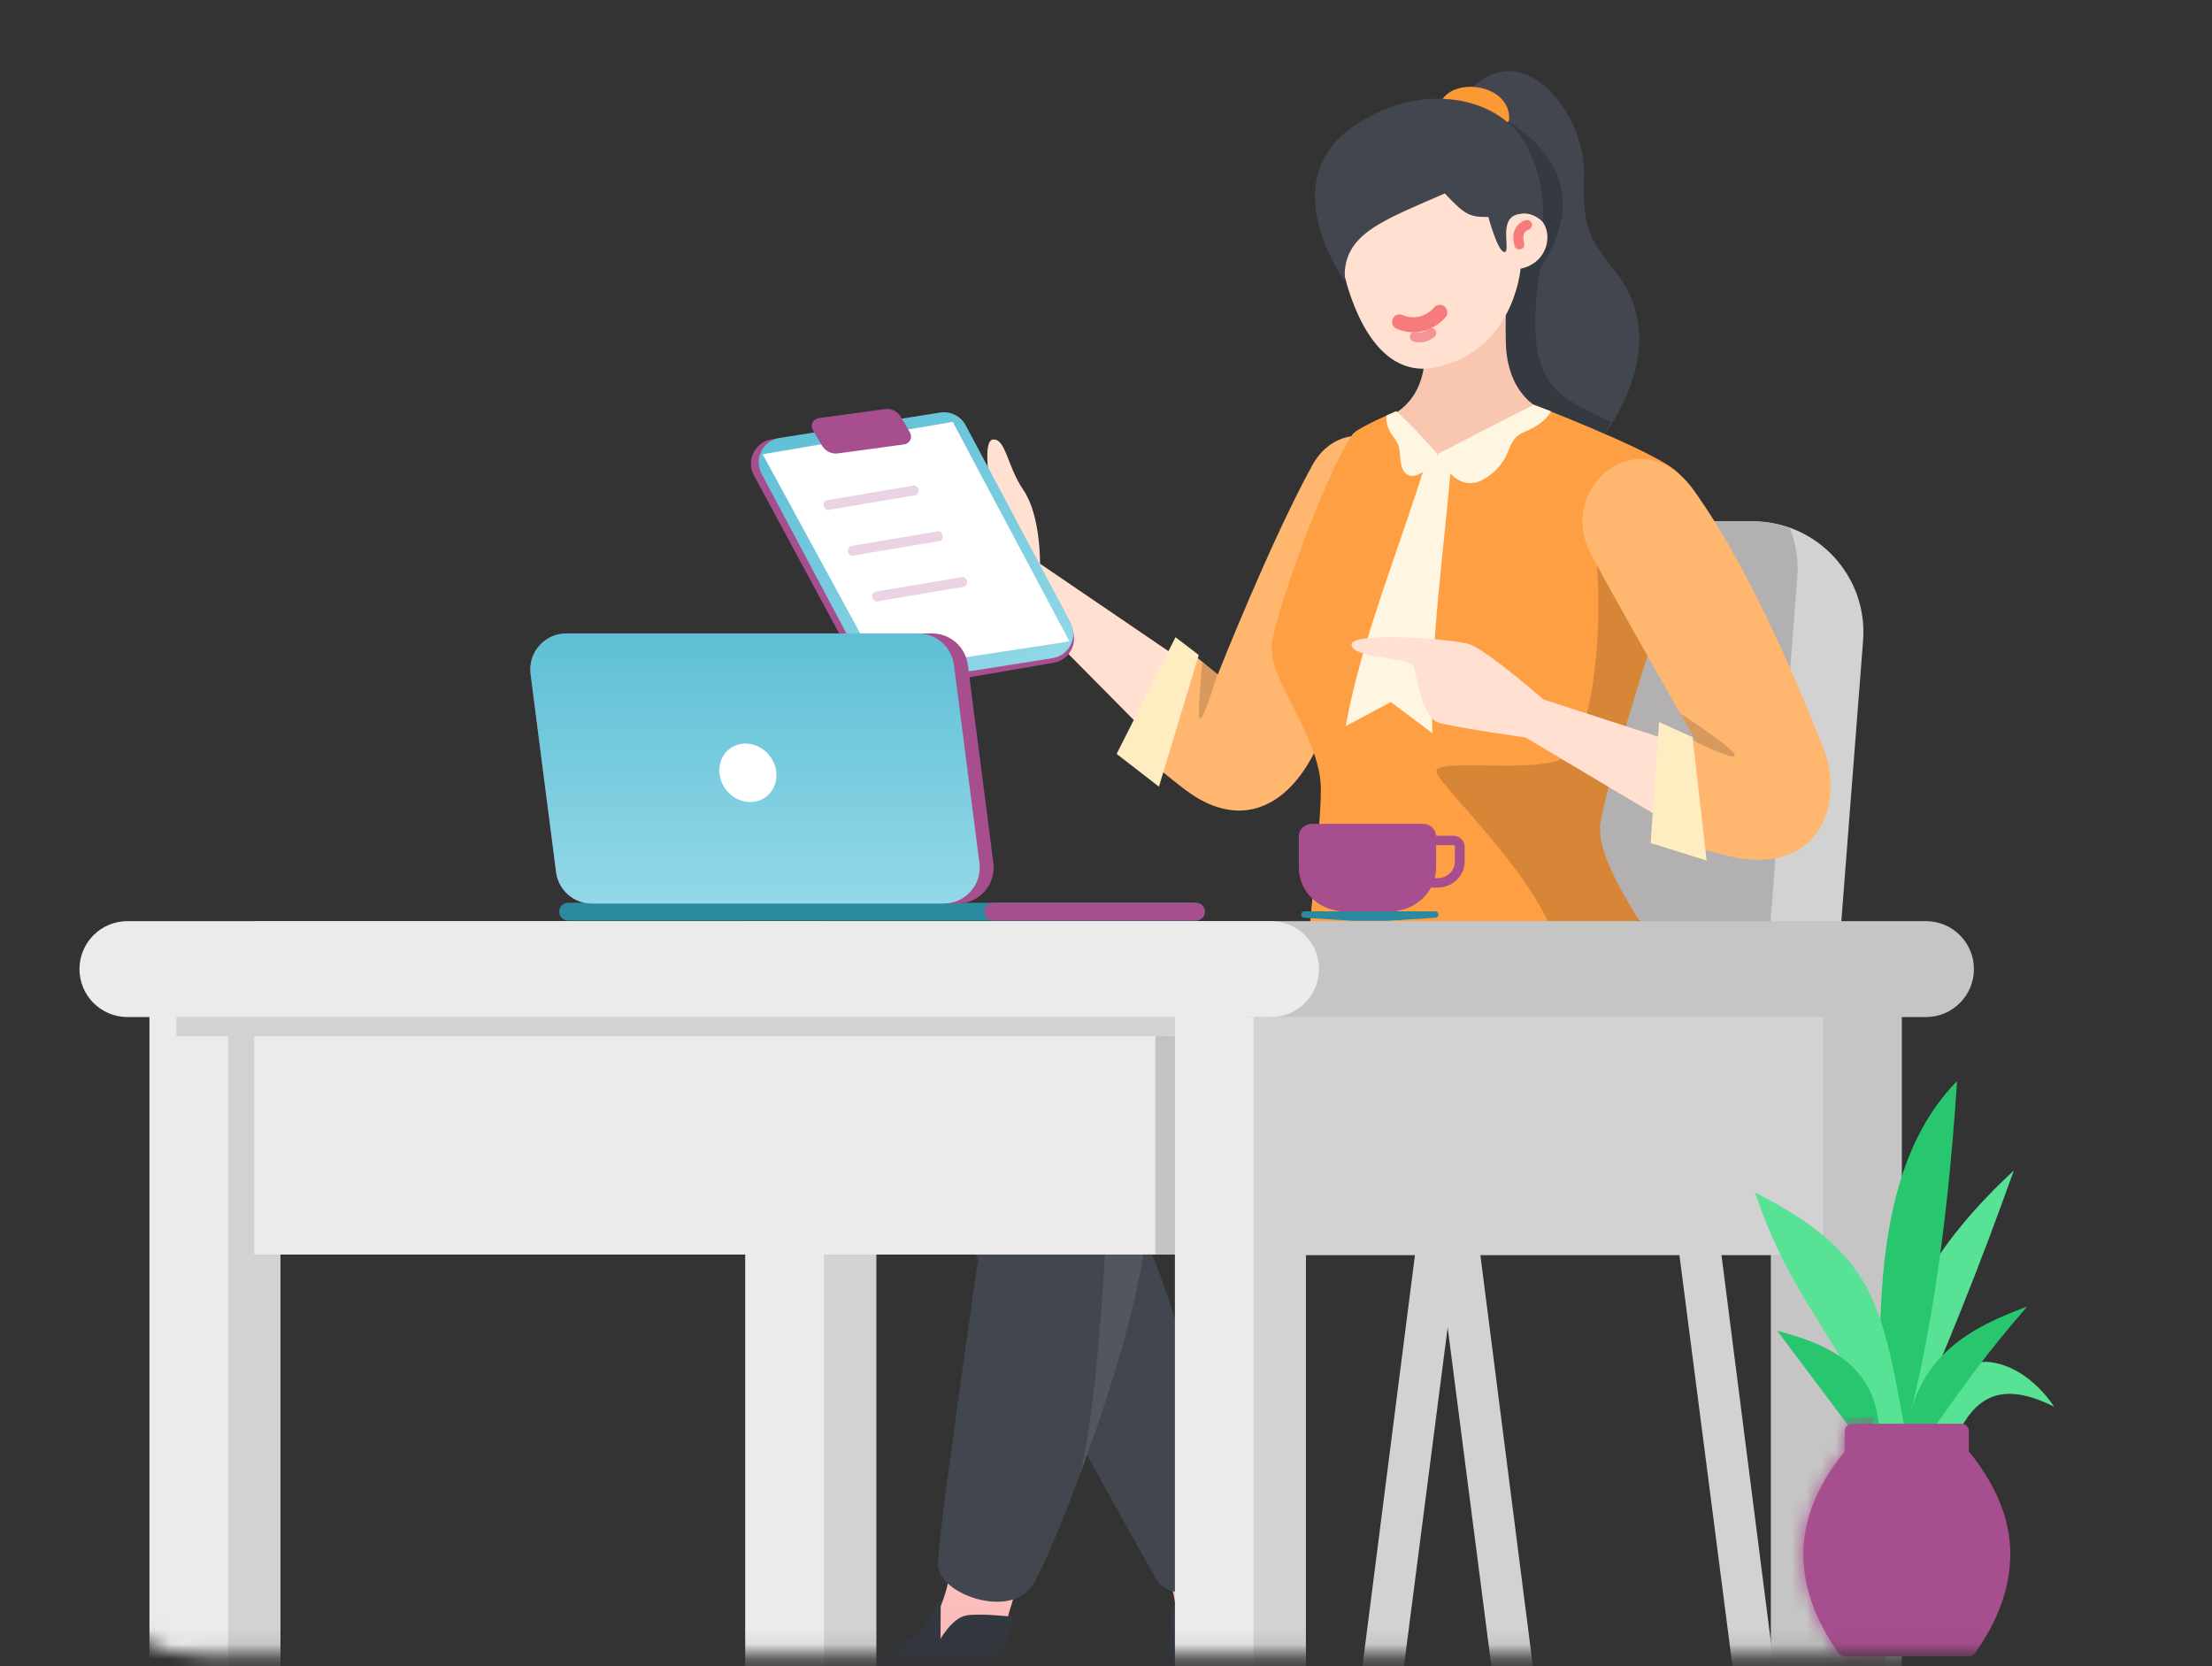 <svg width="150" height="113" viewBox="0 0 150 113" fill="none" xmlns="http://www.w3.org/2000/svg">
<rect x="0" y="0" width="150" height="113" fill="#333333" stroke="none"/>
<mask id="mask0_1571_9952" style="mask-type:alpha" maskUnits="userSpaceOnUse" x="0" y="0" width="150" height="113">
<rect x="0.841" y="0.746" width="148" height="111" rx="13.495" fill="white" stroke="#E0E0E0"/>
</mask>
<g mask="url(#mask0_1571_9952)">
<path fill-rule="evenodd" clip-rule="evenodd" d="M97.029 76.675L91.666 118.665L94.478 118.628L99.841 77.068L97.029 76.675Z" fill="#D2D2D2"/>
<path fill-rule="evenodd" clip-rule="evenodd" d="M99.309 76.675L104.672 118.665L101.86 118.628L96.497 77.068L99.309 76.675Z" fill="#D2D2D2"/>
<path fill-rule="evenodd" clip-rule="evenodd" d="M115.658 76.675L121.021 118.665L118.21 118.628L112.847 77.068L115.658 76.675Z" fill="#D2D2D2"/>
<path fill-rule="evenodd" clip-rule="evenodd" d="M79.331 83.275C76.908 83.275 74.944 81.311 74.944 78.888C74.944 76.465 76.908 74.501 79.331 74.501H94.964C98.84 74.501 102.081 71.554 102.447 67.695L104.871 42.158C105.237 38.299 108.477 35.351 112.354 35.351H118.845C123.225 35.351 126.678 39.082 126.339 43.449L123.789 76.339C123.485 80.254 120.221 83.275 116.295 83.275H79.331Z" fill="#D2D2D2"/>
<path fill-rule="evenodd" clip-rule="evenodd" d="M74.945 78.851C74.956 78.851 74.967 78.851 74.978 78.851H111.837C115.762 78.851 119.027 75.831 119.331 71.917L121.878 39.161C121.97 37.986 121.786 36.857 121.385 35.835C120.56 35.523 119.664 35.351 118.725 35.351H112.286C108.411 35.351 105.171 38.298 104.804 42.156L102.383 67.585C102.016 71.444 98.775 74.39 94.9 74.39H79.32C76.903 74.39 74.944 76.349 74.944 78.766C74.944 78.794 74.945 78.823 74.945 78.851Z" fill="#B2B0B0"/>
<path fill-rule="evenodd" clip-rule="evenodd" d="M78.647 105.154C78.647 105.154 80.982 110.687 79.068 112.154C77.152 113.621 73.424 117.249 73.424 117.249L85.501 114.66L82.52 104.508L78.647 105.154Z" fill="url(#paint0_linear_1571_9952)"/>
<path fill-rule="evenodd" clip-rule="evenodd" d="M79.341 108.798C79.341 108.798 79.638 111.395 78.781 112.281C77.925 113.166 73.288 116.539 72.925 117.179C72.561 117.82 73.211 118.526 73.211 118.526C73.211 118.526 78.219 118.956 80.472 117.603C82.098 116.626 84.523 114.871 84.523 114.871L85.166 116.596L86.987 116.523C86.987 116.523 87.228 114.397 86.796 113.377C86.364 112.357 84.138 107.168 84.138 107.168C84.138 107.168 83.282 107.929 82.372 108.312C81.462 108.695 80.321 109.744 80.321 109.744L79.341 108.798Z" fill="#323740"/>
<path fill-rule="evenodd" clip-rule="evenodd" d="M98.851 64.129C94.791 64.308 72.192 69.243 68.086 70.081C63.981 70.919 60.51 75.456 63.64 80.709C67.157 86.606 76.23 103.352 78.433 107.127C79.523 108.996 85.023 107.948 83.731 104.812C81.323 98.966 80.204 84.279 74.064 78.924C74.064 78.924 94.715 82.472 103.636 78.408C110.119 75.453 108.652 63.696 98.851 64.129Z" fill="#42474F"/>
<path fill-rule="evenodd" clip-rule="evenodd" d="M70.527 38.228C70.527 38.228 70.573 34.966 69.417 33.262C68.262 31.557 68.216 29.747 67.341 29.806C66.467 29.865 67.333 34.074 67.333 34.074C67.333 34.074 66.223 33.655 65.426 33.126C64.629 32.596 62.211 29.986 61.646 30.449C60.688 31.237 62.231 35.682 63.071 36.571C63.914 37.46 68.52 40.383 68.52 40.383L79.8 51.771L81.918 45.986L70.527 38.228Z" fill="#FFE0D1"/>
<path fill-rule="evenodd" clip-rule="evenodd" d="M95.479 37.152C93.59 41.477 90.132 49.422 88.706 51.793C86.919 54.761 84.102 56.069 80.803 53.867C79.927 53.282 77.259 51.048 77.259 51.048L80.488 44.033L82.582 45.739C82.582 45.739 86.126 36.769 88.978 31.572C91.448 27.076 98.354 30.577 95.479 37.152Z" fill="#FFB66F"/>
<path fill-rule="evenodd" clip-rule="evenodd" d="M82.545 45.744C82.545 45.744 81.593 48.932 81.37 48.748C81.148 48.563 81.54 44.911 81.54 44.911L82.545 45.744Z" fill="black" fill-opacity="0.16"/>
<path fill-rule="evenodd" clip-rule="evenodd" d="M81.29 44.421L78.59 53.348L75.722 51.126L79.714 43.212L81.29 44.421Z" fill="#FFEDC2"/>
<path fill-rule="evenodd" clip-rule="evenodd" d="M98.93 6.977C98.93 6.977 100.353 4.66 102.601 4.829C104.849 4.997 107.569 8.381 107.418 12.137C107.271 15.893 108.106 16.482 109.714 18.65C114.034 24.484 107.32 31.34 107.32 31.34L98.419 31.363L98.118 14.982L98.93 6.977Z" fill="#42474F"/>
<path fill-rule="evenodd" clip-rule="evenodd" d="M102.458 8.323C108.514 12.405 105.027 17.168 104.417 18.286C103.231 26.411 105.636 26.823 109.262 28.629L107.994 30.866L102.793 29.909L98.454 8.742L102.458 8.323Z" fill="black" fill-opacity="0.199"/>
<path fill-rule="evenodd" clip-rule="evenodd" d="M105.297 28.09C105.297 28.09 102.204 27.476 102.112 23.192C102.02 18.909 102.53 17.446 102.53 17.446L96.697 17.343C96.697 17.343 96.633 22.117 96.632 23.843C96.63 28.042 93.356 28.529 93.356 28.529C93.356 28.529 94.037 31.851 99.322 32.144C103.449 32.373 105.297 28.09 105.297 28.09Z" fill="#F9C7B0"/>
<path fill-rule="evenodd" clip-rule="evenodd" d="M102.33 8.172C102.548 5.699 98.426 5.108 97.659 7.019C97.659 7.019 97.445 8.721 98.785 9.382C100.598 10.272 102.33 8.172 102.33 8.172Z" fill="#FB9934"/>
<path fill-rule="evenodd" clip-rule="evenodd" d="M102.865 14.538C105.389 13.9 105.756 17.667 103.111 18.224C103.111 18.224 102.686 23.776 97.354 24.909C93.025 25.829 91.448 19.799 91.151 18.592C90.833 17.305 89.923 13.051 89.923 13.051L102.101 10.457L102.865 14.538Z" fill="#FFE0D1"/>
<path fill-rule="evenodd" clip-rule="evenodd" d="M102.011 17.09C101.553 17.066 100.931 14.715 100.931 14.715C99.58 14.736 99.29 14.496 97.973 13.117C93.816 14.958 90.921 15.866 91.207 19.093C91.207 19.093 86.395 12.523 91.572 8.724C96.127 5.385 101.894 6.387 103.664 10.15C104.915 12.806 104.598 15.02 104.598 15.02C104.598 15.02 103.718 14.123 102.69 14.612C101.662 15.101 102.469 17.115 102.011 17.09Z" fill="#42474F"/>
<path d="M97.637 21.18C97.637 21.18 96.593 22.511 94.91 21.83" stroke="#F77B7B" stroke-width="1.017" stroke-linecap="round"/>
<path d="M97.059 22.587C96.703 22.851 96.325 22.945 95.947 22.838" stroke="#F49494" stroke-width="0.678" stroke-linecap="round"/>
<path d="M103.026 16.572C102.874 15.987 102.957 15.48 103.547 15.256" stroke="#F77B7B" stroke-width="0.678" stroke-linecap="round"/>
<path fill-rule="evenodd" clip-rule="evenodd" d="M94.576 27.957C94.505 27.954 92.011 29.034 91.724 29.451C89.853 32.164 86.417 41.716 86.24 43.788C86.041 46.178 89.526 49.985 89.569 53.445C89.607 56.906 88.078 67.325 88.671 68.298C89.26 69.271 93.126 73.894 93.933 73.913C94.744 73.932 95.35 71.505 96.579 71.558C97.803 71.61 100.355 74.829 101.456 74.805C102.552 74.782 113.911 67.669 113.042 65.642C112.169 63.615 108.118 58.579 108.53 55.817C108.938 53.056 112.198 42.864 113.375 39.395C114.546 35.926 115.491 33.163 113.303 31.67C111.116 30.177 103.999 27.447 103.999 27.447L97.627 30.971C97.627 30.971 94.946 27.975 94.576 27.957Z" fill="#FF9F43"/>
<path fill-rule="evenodd" clip-rule="evenodd" d="M96.842 30.873C94.931 37.155 92.308 43.346 91.258 49.237L94.314 47.61L97.132 49.721C96.933 43.596 97.973 37.165 98.451 30.873H96.842Z" fill="#FFF6E1"/>
<path fill-rule="evenodd" clip-rule="evenodd" d="M108.004 35.697L108.077 36.205C108.933 42.514 107.92 50.17 106.164 51.338C104.371 52.53 97.395 51.36 97.395 52.304C97.395 53.248 107.036 61.902 105.453 66.039C104.583 68.313 104.875 70.336 106.327 72.107L106.749 71.827C110.042 69.619 113.538 66.8 113.042 65.642C112.169 63.615 108.117 58.579 108.53 55.817C108.922 53.167 111.941 43.667 113.223 39.843L113.632 38.63C114.106 37.208 114.501 35.92 114.597 34.809L114.302 34.62C109.593 31.636 107.494 31.995 108.004 35.697Z" fill="black" fill-opacity="0.16"/>
<path fill-rule="evenodd" clip-rule="evenodd" d="M105.175 27.892L103.999 27.447L97.487 30.788C97.487 30.788 98.711 33.868 100.88 32.335C102.738 31.023 101.954 29.869 103.411 29.273C104.863 28.678 105.175 27.892 105.175 27.892Z" fill="#FFF6E1"/>
<path fill-rule="evenodd" clip-rule="evenodd" d="M97.487 30.788C97.015 31.825 96.056 32.43 95.559 32.242C94.741 31.931 95.092 30.692 94.769 30.066C94.538 29.622 94.389 29.555 94.187 29.138C93.999 28.756 93.991 28.297 94.039 28.17L94.68 27.882C94.68 27.882 95.56 28.703 95.97 29.138C96.48 29.681 97.487 30.788 97.487 30.788Z" fill="#FFF6E1"/>
<path fill-rule="evenodd" clip-rule="evenodd" d="M104.657 47.429C104.657 47.429 100.823 44.079 99.649 43.69C98.476 43.301 91.602 42.834 91.646 43.713C91.695 44.654 95.387 44.6 95.769 45.063C96.152 45.526 96.239 48.69 97.685 49.045C99.128 49.401 103.454 50.013 103.454 50.013L113.803 56.175L114.245 50.545L104.657 47.429Z" fill="#FFE0D1"/>
<path fill-rule="evenodd" clip-rule="evenodd" d="M114.856 33.245C118.895 38.873 122.344 47.446 123.668 50.788C124.991 54.13 123.656 59.172 117.835 58.182C116.852 58.015 114.648 57.345 114.648 57.345L113.257 49.604L115.051 50.347C115.051 50.347 109.266 40.224 107.853 37.51C105.494 32.977 111.298 28.286 114.856 33.245Z" fill="#FFB66F"/>
<path fill-rule="evenodd" clip-rule="evenodd" d="M115.051 50.347C115.051 50.347 117.989 51.764 117.62 51.141C117.25 50.518 113.943 48.379 113.943 48.379L115.051 50.347Z" fill="black" fill-opacity="0.16"/>
<path fill-rule="evenodd" clip-rule="evenodd" d="M114.771 49.99L115.731 58.36L111.932 57.168L112.505 48.965L114.771 49.99Z" fill="#FFEDC2"/>
<path fill-rule="evenodd" clip-rule="evenodd" d="M64.544 105.341C64.544 105.341 64.615 110.82 60.042 112.868C55.473 114.916 52.217 114.793 52.631 116.377C53.046 117.96 64.94 117.896 66.051 116.658C66.997 115.604 69.056 105.794 69.623 106.544L64.544 105.341Z" fill="url(#paint1_linear_1571_9952)"/>
<path fill-rule="evenodd" clip-rule="evenodd" d="M68.81 109.66C68.81 109.66 67.849 111.986 67.764 113.397C67.679 114.807 65.492 118.816 65.492 118.816L63.763 119.03L63.605 117.577C63.605 117.577 61.104 118.629 59.535 118.797C57.966 118.966 52.584 118.334 51.514 117.456C50.443 116.578 50.984 115.341 54.073 114.588C57.162 113.835 61.962 111.633 62.875 110.04C63.788 108.446 63.794 108.487 63.794 108.487L63.776 111.143C63.776 111.143 64.566 109.745 65.499 109.558C66.433 109.372 68.81 109.66 68.81 109.66Z" fill="#323740"/>
<path fill-rule="evenodd" clip-rule="evenodd" d="M111.128 62.435C111.128 62.435 118.811 73.865 109.625 78.969C101.781 83.329 77.586 78.223 77.586 78.223C77.586 78.223 78.015 81.634 77.586 84.676C76.465 92.622 71.135 105.861 70.007 107.524C68.447 109.825 63.696 108.09 63.606 106.174C63.517 104.259 67.188 79.796 67.746 75.131C68.302 70.466 70.055 69.788 75.176 68.513C76.353 68.22 90.266 64.806 91.541 64.906C102.492 65.761 111.128 62.435 111.128 62.435Z" fill="#42474F"/>
<path opacity="0.44" fill-rule="evenodd" clip-rule="evenodd" d="M105.547 77.699C97.604 78.578 76.577 76.767 75.732 77.59C74.926 78.376 75.061 92.046 73.252 99.958C75.034 95.164 76.962 89.1 77.586 84.676C78.015 81.634 77.586 78.223 77.586 78.223L78.408 78.385C82.695 79.207 102.568 82.736 109.625 78.969C113.764 76.76 115.366 73.339 114.429 68.707C113.301 74.172 110.34 77.169 105.547 77.699Z" fill="white" fill-opacity="0.192"/>
<ellipse cx="1.334" cy="2.418" rx="1.334" ry="2.418" transform="matrix(-0.974 0.225 0.225 0.974 65.115 73.101)" fill="white" fill-opacity="0.192"/>
<ellipse cx="1.778" cy="2.638" rx="1.778" ry="2.638" transform="matrix(-0.961 -0.276 -0.276 0.961 73.025 72.174)" fill="white" fill-opacity="0.192"/>
<path d="M51.122 32.233C50.559 31.188 51.234 29.906 52.414 29.779L63.589 28.58C64.252 28.509 64.893 28.838 65.221 29.418L72.615 42.475C73.185 43.482 72.585 44.748 71.445 44.945L60.304 46.863C59.597 46.984 58.891 46.641 58.55 46.009L51.122 32.233Z" fill="#A74E8E"/>
<path fill-rule="evenodd" clip-rule="evenodd" d="M51.645 32.133C51.106 31.12 51.726 29.878 52.859 29.699L63.752 27.978C64.456 27.866 65.153 28.214 65.487 28.843L72.588 42.199C73.127 43.212 72.507 44.454 71.374 44.633L60.481 46.354C59.777 46.465 59.08 46.118 58.746 45.488L51.645 32.133Z" fill="url(#paint2_linear_1571_9952)"/>
<path d="M51.717 30.807L64.606 28.611L72.522 43.498L59.694 45.451L51.717 30.807Z" fill="white"/>
<path d="M55.124 29.168C54.927 28.834 55.134 28.408 55.518 28.355L60.003 27.744C60.436 27.686 60.862 27.892 61.084 28.269L61.705 29.324C61.902 29.658 61.695 30.085 61.311 30.137L56.826 30.748C56.393 30.807 55.967 30.6 55.745 30.223L55.124 29.168Z" fill="#A74E8E"/>
<path opacity="0.24" fill-rule="evenodd" clip-rule="evenodd" d="M61.773 32.961C61.944 32.87 62.157 32.935 62.249 33.106C62.333 33.265 62.283 33.46 62.138 33.56L62.103 33.581L56.366 34.548C56.195 34.639 55.982 34.574 55.891 34.403C55.806 34.244 55.856 34.049 56.001 33.949L56.036 33.928L61.773 32.961Z" fill="#A74E8E"/>
<path opacity="0.24" fill-rule="evenodd" clip-rule="evenodd" d="M63.422 36.063C63.594 35.971 63.807 36.036 63.898 36.208C63.983 36.367 63.932 36.562 63.787 36.662L63.752 36.683L58.016 37.649C57.844 37.741 57.631 37.676 57.54 37.505C57.455 37.345 57.506 37.151 57.651 37.05L57.686 37.029L63.422 36.063Z" fill="#A74E8E"/>
<path opacity="0.24" fill-rule="evenodd" clip-rule="evenodd" d="M65.071 39.164C65.242 39.073 65.455 39.138 65.546 39.309C65.631 39.468 65.581 39.663 65.436 39.763L65.4 39.784L59.664 40.751C59.492 40.842 59.279 40.777 59.188 40.606C59.104 40.447 59.154 40.252 59.299 40.152L59.334 40.13L65.071 39.164Z" fill="#A74E8E"/>
<path fill-rule="evenodd" clip-rule="evenodd" d="M50.546 64.635H59.428V119.802H50.546V64.635Z" fill="#D2D2D2"/>
<path fill-rule="evenodd" clip-rule="evenodd" d="M50.546 62.468H55.875V119.802H50.546V62.468Z" fill="#EBEBEB"/>
<path fill-rule="evenodd" clip-rule="evenodd" d="M10.137 64.635H54.102V81.181H19.019V119.802H10.137V64.635Z" fill="#D2D2D2"/>
<path fill-rule="evenodd" clip-rule="evenodd" d="M10.137 64.635H15.466V119.802H10.137V64.635Z" fill="#EBEBEB"/>
<path fill-rule="evenodd" clip-rule="evenodd" d="M120.085 64.635H128.967V119.802H120.085V64.635Z" fill="#C5C5C5"/>
<path fill-rule="evenodd" clip-rule="evenodd" d="M79.676 64.635H123.641V85.117H88.558V119.802H79.676V64.635Z" fill="#D2D2D2"/>
<path fill-rule="evenodd" clip-rule="evenodd" d="M17.239 62.468L84.954 62.468V85.077H17.239V62.468Z" fill="#EBEBEB"/>
<path fill-rule="evenodd" clip-rule="evenodd" d="M78.344 64.635H83.673V85.076H78.344V64.635Z" fill="#C3C3C3"/>
<path fill-rule="evenodd" clip-rule="evenodd" d="M79.676 64.635H85.005V119.802H79.676V64.635Z" fill="#EBEBEB"/>
<path fill-rule="evenodd" clip-rule="evenodd" d="M81.474 65.719C81.474 63.923 82.929 62.468 84.725 62.468L130.605 62.468C132.401 62.468 133.856 63.923 133.856 65.719C133.856 67.514 132.401 68.97 130.605 68.97H84.725C82.929 68.97 81.474 67.514 81.474 65.719Z" fill="#C5C5C5"/>
<path fill-rule="evenodd" clip-rule="evenodd" d="M11.961 63.768H79.675V70.27H11.961V63.768Z" fill="#D2D2D2"/>
<path fill-rule="evenodd" clip-rule="evenodd" d="M5.389 65.719C5.389 63.923 6.844 62.468 8.64 62.468H86.195C87.99 62.468 89.446 63.923 89.446 65.719C89.446 67.514 87.99 68.97 86.195 68.97H8.64C6.844 68.97 5.389 67.514 5.389 65.719Z" fill="#EBEBEB"/>
<path fill-rule="evenodd" clip-rule="evenodd" d="M96.327 56.676H98.546C98.974 56.676 99.321 57.008 99.321 57.417V58.433C99.321 59.403 98.498 60.19 97.483 60.19H96.327C96.144 60.19 95.995 60.048 95.995 59.872C95.995 59.697 96.144 59.554 96.327 59.554H97.483C98.131 59.554 98.656 59.052 98.656 58.433V57.417C98.656 57.359 98.607 57.311 98.546 57.311H96.327C96.144 57.311 95.995 57.169 95.995 56.994C95.995 56.818 96.144 56.676 96.327 56.676Z" fill="#A74E8E"/>
<path fill-rule="evenodd" clip-rule="evenodd" d="M88.961 55.867C88.471 55.867 88.075 56.247 88.075 56.715V58.833C88.075 60.359 89.279 61.615 90.828 61.781L90.829 62.223H94.709L94.71 61.771C96.22 61.571 97.383 60.332 97.383 58.833V56.715C97.383 56.247 96.986 55.867 96.496 55.867H88.961Z" fill="#A74E8E"/>
<path fill-rule="evenodd" clip-rule="evenodd" d="M97.548 62.018C97.548 61.897 97.45 61.799 97.329 61.799H88.458C88.337 61.799 88.24 61.897 88.24 62.018C88.24 62.133 88.329 62.229 88.444 62.236L91.717 62.444H94.044L97.343 62.236C97.458 62.229 97.548 62.133 97.548 62.018Z" fill="#2C8AA0"/>
<path fill-rule="evenodd" clip-rule="evenodd" d="M37.919 61.826C37.919 61.492 38.19 61.221 38.524 61.221H81.096C81.43 61.221 81.701 61.492 81.701 61.826C81.701 62.16 81.43 62.431 81.096 62.431H38.524C38.19 62.431 37.919 62.16 37.919 61.826Z" fill="#2C8AA0"/>
<path fill-rule="evenodd" clip-rule="evenodd" d="M66.76 61.826C66.76 61.492 67.031 61.221 67.365 61.221H81.096C81.43 61.221 81.701 61.492 81.701 61.826C81.701 62.16 81.43 62.431 81.096 62.431H67.365C67.031 62.431 66.76 62.16 66.76 61.826Z" fill="#A74E8E"/>
<path fill-rule="evenodd" clip-rule="evenodd" d="M35.98 45.711C35.792 44.251 36.928 42.958 38.4 42.958H63.211C64.438 42.958 65.475 43.87 65.631 45.087L67.362 58.521C67.55 59.981 66.413 61.274 64.942 61.274H40.131C38.904 61.274 37.867 60.362 37.71 59.145L35.98 45.711Z" fill="#A74E8E"/>
<path fill-rule="evenodd" clip-rule="evenodd" d="M35.98 45.711C35.792 44.251 36.928 42.958 38.4 42.958H62.267C63.494 42.958 64.531 43.87 64.688 45.087L66.418 58.521C66.606 59.981 65.469 61.274 63.998 61.274H40.131C38.904 61.274 37.867 60.362 37.71 59.145L35.98 45.711Z" fill="url(#paint3_linear_1571_9952)"/>
<ellipse cx="1.874" cy="2.042" rx="1.874" ry="2.042" transform="matrix(0.799 -0.602 0.602 0.799 47.988 51.904)" fill="white"/>
<path fill-rule="evenodd" clip-rule="evenodd" d="M129.169 97.825C131.867 91.83 134.317 85.673 136.561 79.38C131.393 84.165 127.375 89.995 127.947 97.825H129.169Z" fill="#57E295"/>
<path fill-rule="evenodd" clip-rule="evenodd" d="M127.731 98.451C127.092 88.229 127.363 78.736 132.714 73.314C131.976 84.538 130.595 92.444 128.847 98.451H127.731Z" fill="#28C76F"/>
<path fill-rule="evenodd" clip-rule="evenodd" d="M127.486 97.387C124.496 90.243 121.492 88.196 119.009 80.863C127.136 85.003 127.645 88.422 129.24 97.387H127.486Z" fill="#57E295"/>
<path fill-rule="evenodd" clip-rule="evenodd" d="M125.877 97.387L120.514 90.243C123.104 90.969 127.433 92.143 127.433 97.387H125.877Z" fill="#28C76F"/>
<path fill-rule="evenodd" clip-rule="evenodd" d="M130.893 97.387H132.682C133.819 95.054 135.421 93.449 139.297 95.395C136.756 91.593 131.543 90.442 130.893 97.387Z" fill="#57E295"/>
<path fill-rule="evenodd" clip-rule="evenodd" d="M129.247 97.387H130.735C133.465 93.55 134.639 91.879 137.465 88.603C133.743 89.99 129.922 91.879 129.247 97.387Z" fill="#28C76F"/>
<path fill-rule="evenodd" clip-rule="evenodd" d="M125.606 96.546H133.004C133.286 96.546 133.514 96.77 133.514 97.047V98.425C135.385 100.742 136.321 103.059 136.321 105.376C136.321 107.622 135.522 109.868 133.924 112.113C133.829 112.247 133.673 112.327 133.506 112.327H125.104C124.937 112.327 124.781 112.247 124.686 112.113C123.088 109.868 122.289 107.622 122.289 105.376C122.289 103.103 123.19 100.829 124.99 98.556L125.095 98.425V97.047C125.095 96.77 125.324 96.546 125.606 96.546Z" fill="#A74E8E"/>
<mask id="mask1_1571_9952" style="mask-type:luminance" maskUnits="userSpaceOnUse" x="122" y="96" width="15" height="17">
<path fill-rule="evenodd" clip-rule="evenodd" d="M125.606 96.546H133.004C133.286 96.546 133.514 96.77 133.514 97.047V98.425C135.385 100.742 136.321 103.059 136.321 105.376C136.321 107.622 135.522 109.868 133.924 112.113C133.829 112.247 133.673 112.327 133.506 112.327H125.104C124.937 112.327 124.781 112.247 124.686 112.113C123.088 109.868 122.289 107.622 122.289 105.376C122.289 103.103 123.19 100.829 124.99 98.556L125.095 98.425V97.047C125.095 96.77 125.324 96.546 125.606 96.546Z" fill="white"/>
</mask>
<g mask="url(#mask1_1571_9952)">
<path fill-rule="evenodd" clip-rule="evenodd" d="M120.503 96.112H127.136C123.96 103.37 130.225 107.669 127.136 114.9H120.503V96.112Z" fill="#A74E8E"/>
</g>
</g>
<defs>
<linearGradient id="paint0_linear_1571_9952" x1="87.591" y1="101.406" x2="86.558" y2="116.591" gradientUnits="userSpaceOnUse">
<stop stop-color="#FDC6C6"/>
<stop offset="1" stop-color="#FAB2B2"/>
</linearGradient>
<linearGradient id="paint1_linear_1571_9952" x1="72.569" y1="102.363" x2="71.892" y2="116.981" gradientUnits="userSpaceOnUse">
<stop stop-color="#FDC6C6"/>
<stop offset="1" stop-color="#FAB2B2"/>
</linearGradient>
<linearGradient id="paint2_linear_1571_9952" x1="43.751" y1="19.599" x2="60.575" y2="51.24" gradientUnits="userSpaceOnUse">
<stop stop-color="#44B2CB"/>
<stop offset="1" stop-color="#92D8E8"/>
</linearGradient>
<linearGradient id="paint3_linear_1571_9952" x1="33.169" y1="33.231" x2="33.169" y2="61.274" gradientUnits="userSpaceOnUse">
<stop stop-color="#44B2CB"/>
<stop offset="1" stop-color="#92D8E8"/>
</linearGradient>
</defs>
</svg>
